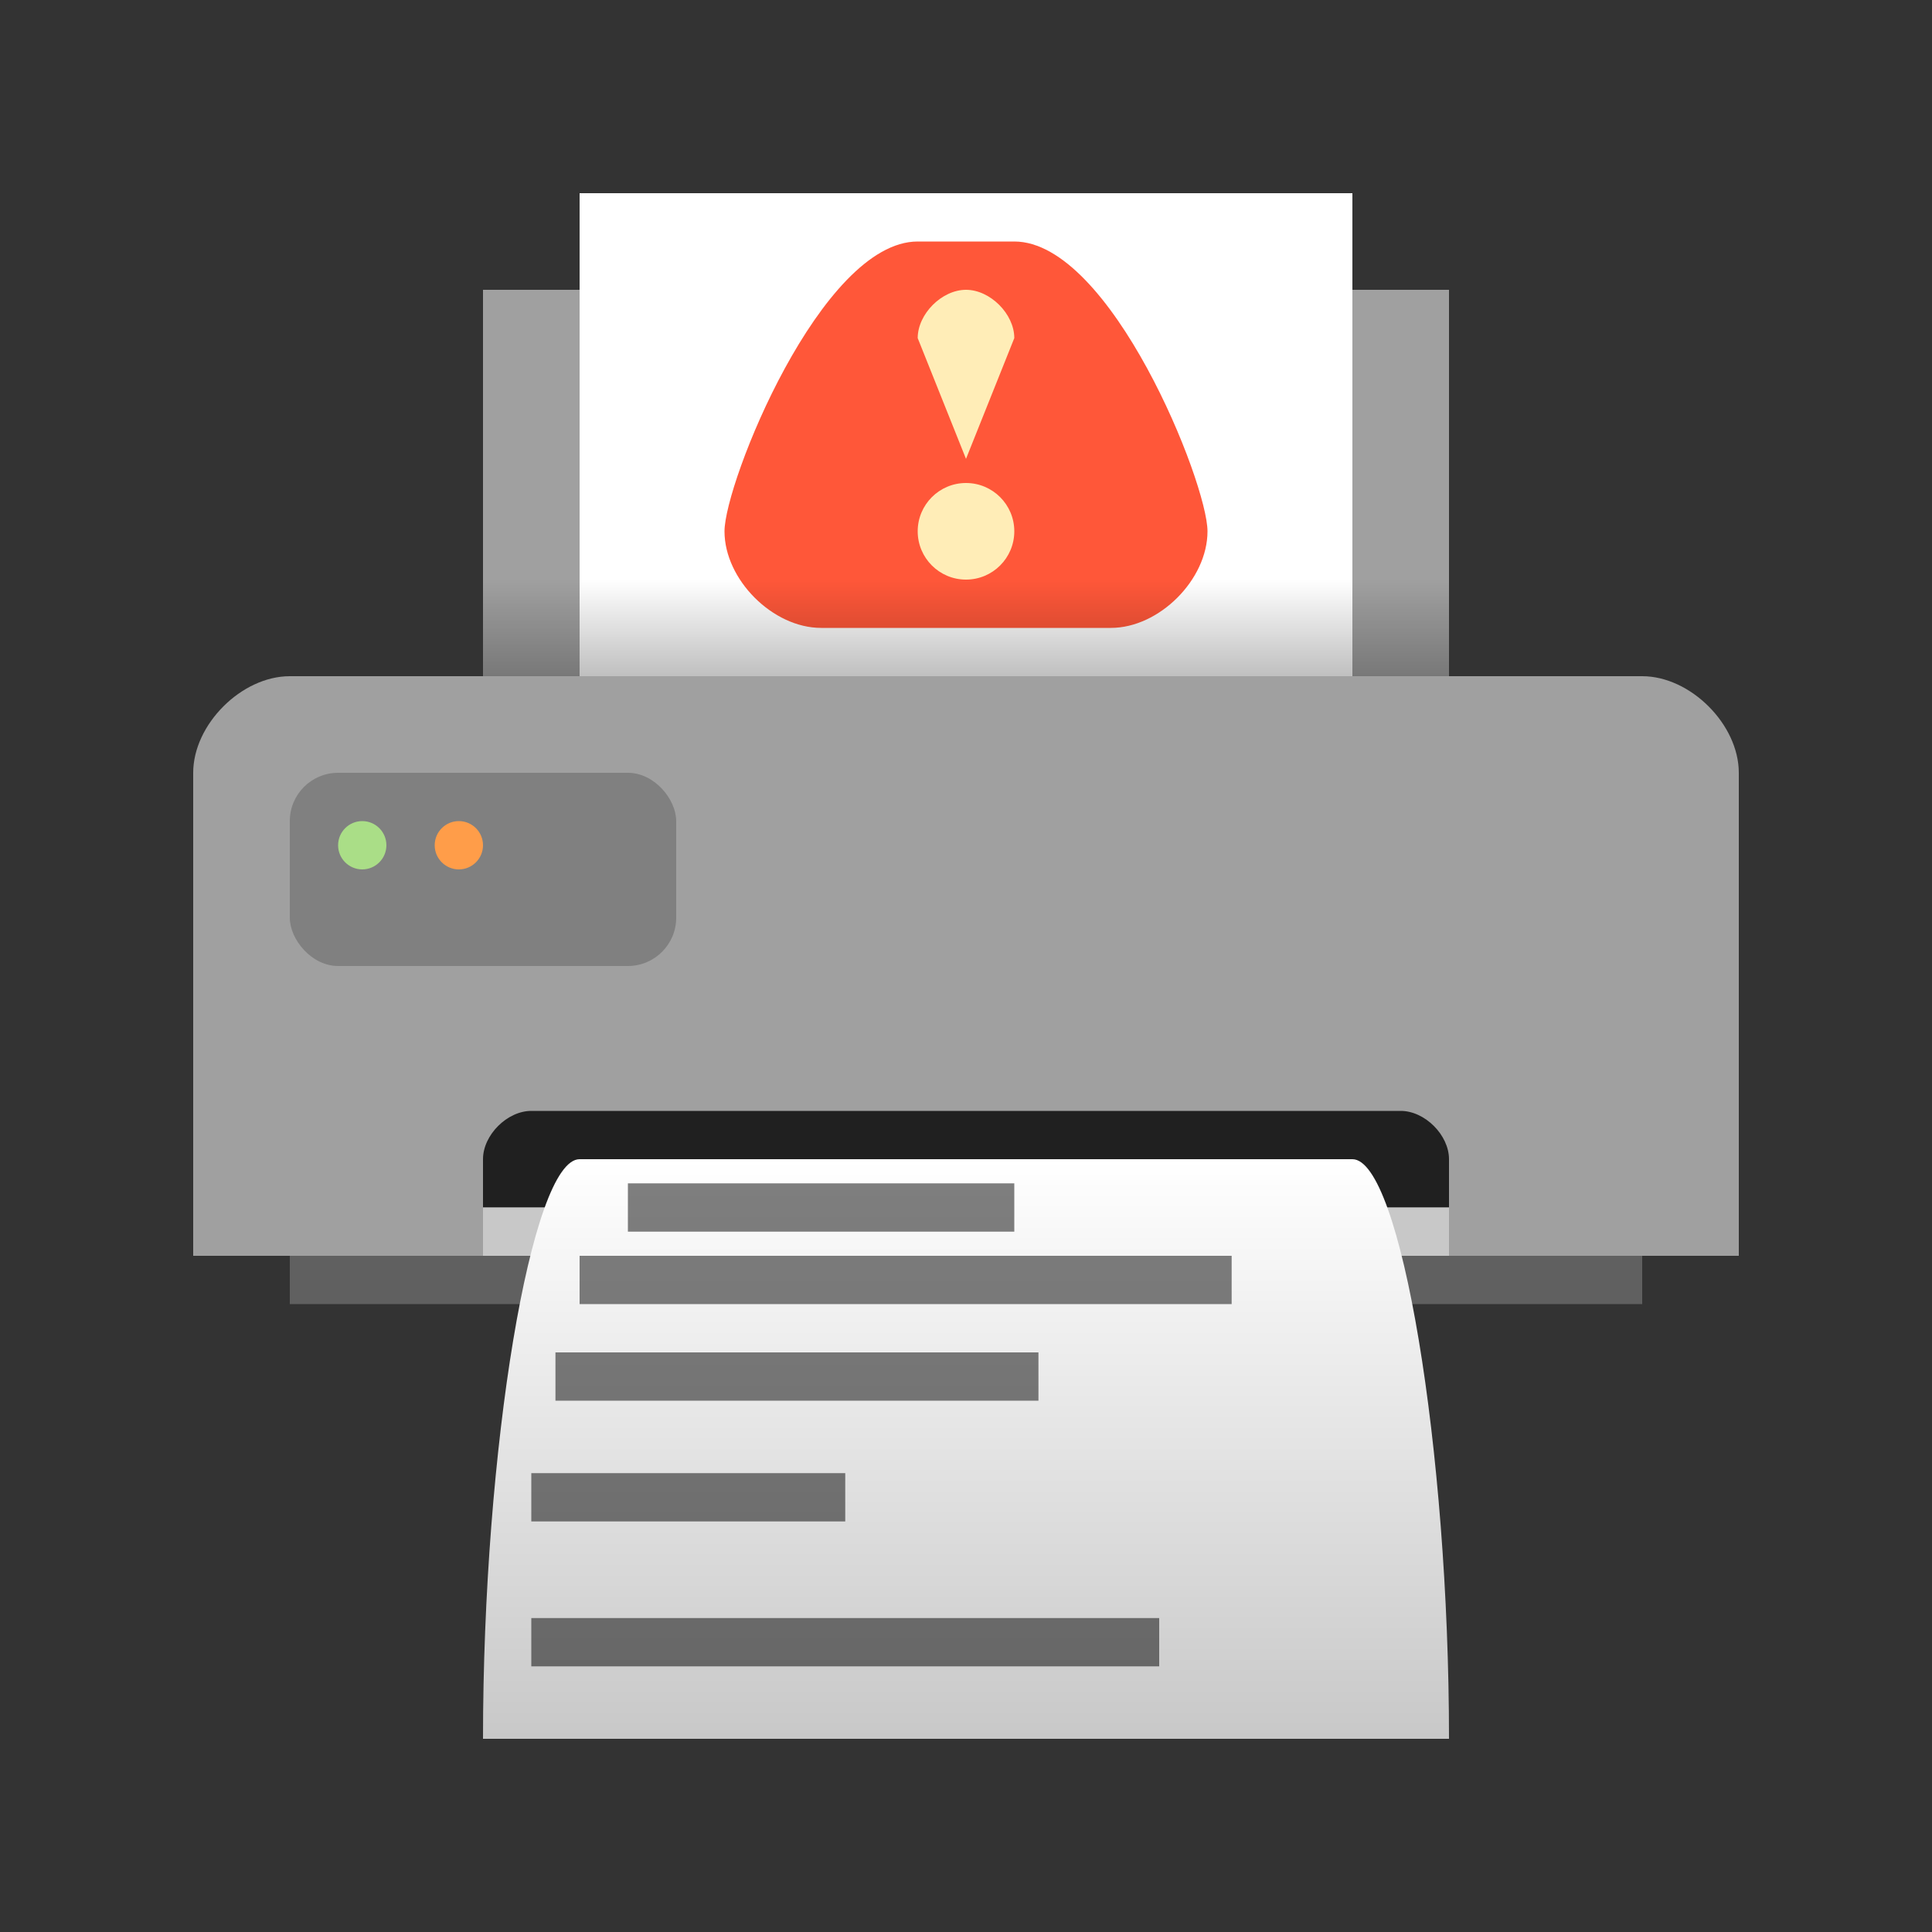 <?xml version="1.0" encoding="UTF-8" standalone="no"?>
<svg
   xmlns:dc="http://purl.org/dc/elements/1.1/"
   xmlns:cc="http://creativecommons.org/ns#"
   xmlns:rdf="http://www.w3.org/1999/02/22-rdf-syntax-ns#"
   xmlns:svg="http://www.w3.org/2000/svg"
   xmlns="http://www.w3.org/2000/svg"
   xmlns:xlink="http://www.w3.org/1999/xlink"
   xmlns:sodipodi="http://sodipodi.sourceforge.net/DTD/sodipodi-0.dtd"
   xmlns:inkscape="http://www.inkscape.org/namespaces/inkscape"
   version="1.1"
   id="svg2"
   width="80"
   height="80"
   viewBox="0 0 80 80"
   sodipodi:docname="printer-warning.svg"
   inkscape:version="1.0.1 (3bc2e813f5, 2020-09-07)"
   inkscape:export-filename="/home/raster/C/th-efl/th/img/ic/printer-warning-040.png"
   inkscape:export-xdpi="48"
   inkscape:export-ydpi="48">
  <rect x="0" y="0" width="80" height="80" fill="#333333" stroke="none"/>
  <defs
     id="defs6">
    <linearGradient
       inkscape:collect="always"
       id="linearGradient919">
      <stop
         style="stop-color:#ffffff;stop-opacity:1;"
         offset="0"
         id="stop915" />
      <stop
         style="stop-color:#c8c8c8;stop-opacity:1"
         offset="1"
         id="stop917" />
    </linearGradient>
    <linearGradient
       inkscape:collect="always"
       id="linearGradient887">
      <stop
         style="stop-color:#000000;stop-opacity:0.25"
         offset="0"
         id="stop883" />
      <stop
         style="stop-color:#000000;stop-opacity:0"
         offset="1"
         id="stop885" />
    </linearGradient>
    <mask
       maskUnits="userSpaceOnUse"
       id="mask947">
      <rect
         style="opacity:1;fill:#a0a0a0;fill-opacity:1;stroke-width:3.961;stroke-linecap:round;stroke-linejoin:round"
         id="rect949"
         width="60"
         height="40"
         x="10"
         y="5" />
    </mask>
    <mask
       id="mask3567"
       maskUnits="userSpaceOnUse">
      <path
         style="fill:#ffffff;fill-opacity:1;fill-rule:evenodd;stroke:none;stroke-width:1px;stroke-linecap:butt;stroke-linejoin:miter;stroke-opacity:1"
         d="M 40,10 C 19,10 20,17.832 20,30 20,42.168 19,70 40,70 61,70 60,42.168 60,30 60,17.832 61,10 40,10 Z"
         id="path3569"
         sodipodi:nodetypes="zzzzz" />
    </mask>
    <clipPath
       id="clipPath922"
       clipPathUnits="userSpaceOnUse">
      <path
         sodipodi:nodetypes="ccccccc"
         inkscape:connector-curvature="0"
         id="path924"
         d="m 1.323,295.413 h 7.938 v -6.085 c 0,-0.529 0,-0.529 -0.529,-0.529 H 1.852 c -0.529,0 -0.529,0 -0.529,0.529 z"
         style="fill:#ffffff;fill-opacity:1;fill-rule:evenodd;stroke:none;stroke-width:0.265px;stroke-linecap:butt;stroke-linejoin:miter;stroke-opacity:1" />
    </clipPath>
    <clipPath
       id="clipPath922-6"
       clipPathUnits="userSpaceOnUse">
      <path
         sodipodi:nodetypes="ccccccc"
         inkscape:connector-curvature="0"
         id="path924-7"
         d="m 1.323,295.413 h 7.938 v -6.085 c 0,-0.529 0,-0.529 -0.529,-0.529 H 1.852 c -0.529,0 -0.529,0 -0.529,0.529 z"
         style="fill:#ffffff;fill-opacity:1;fill-rule:evenodd;stroke:none;stroke-width:0.265px;stroke-linecap:butt;stroke-linejoin:miter;stroke-opacity:1" />
    </clipPath>
    <linearGradient
       inkscape:collect="always"
       xlink:href="#linearGradient887"
       id="linearGradient889"
       x1="40"
       y1="28"
       x2="40"
       y2="24"
       gradientUnits="userSpaceOnUse" />
    <linearGradient
       inkscape:collect="always"
       xlink:href="#linearGradient887"
       id="linearGradient889-3"
       x1="40"
       y1="28"
       x2="40"
       y2="24"
       gradientUnits="userSpaceOnUse"
       gradientTransform="matrix(0.8,0,0,1,8,0)" />
    <linearGradient
       inkscape:collect="always"
       xlink:href="#linearGradient919"
       id="linearGradient921"
       x1="40"
       y1="48"
       x2="40"
       y2="72"
       gradientUnits="userSpaceOnUse" />
  </defs>
  <sodipodi:namedview
     inkscape:document-rotation="0"
     pagecolor="#404040"
     bordercolor="#666666"
     borderopacity="1"
     objecttolerance="10"
     gridtolerance="10"
     guidetolerance="10"
     inkscape:pageopacity="0"
     inkscape:pageshadow="2"
     inkscape:window-width="1920"
     inkscape:window-height="1017"
     id="namedview4"
     showgrid="true"
     inkscape:zoom="10.45"
     inkscape:cx="40"
     inkscape:cy="39.760766"
     inkscape:window-x="0"
     inkscape:window-y="0"
     inkscape:window-maximized="1"
     inkscape:current-layer="g10"
     showguides="true"
     inkscape:snap-bbox="true"
     inkscape:bbox-nodes="true"
     inkscape:snap-others="false"
     inkscape:snap-nodes="true"
     inkscape:bbox-paths="true">
    <inkscape:grid
       type="xygrid"
       id="grid837"
       empspacing="4" />
  </sodipodi:namedview>
  <g
     inkscape:groupmode="layer"
     inkscape:label="Image"
     id="g10">
    <rect
       style="fill:#606060;fill-opacity:1;stroke:none;stroke-width:3.78"
       id="rect927"
       width="56"
       height="2"
       x="12"
       y="52" />
    <path
       style="fill:#a0a0a0;fill-opacity:1;fill-rule:evenodd;stroke:none;stroke-width:1px;stroke-linecap:butt;stroke-linejoin:miter;stroke-opacity:1"
       d="M 8,52 V 32 c 0,-2 2,-4 4,-4 h 56 c 2,0 4,2 4,4 v 20 z"
       id="path923"
       sodipodi:nodetypes="ccccccc" />
    <path
       style="fill:#202020;fill-opacity:1;fill-rule:evenodd;stroke:none;stroke-width:1px;stroke-linecap:butt;stroke-linejoin:miter;stroke-opacity:1"
       d="m 20,50 v -2 c 0,-1 1,-2 2,-2 h 36 c 1,0 2,1 2,2 v 2 z"
       id="path925"
       sodipodi:nodetypes="ccccccc" />
    <rect
       style="fill:#a0a0a0;fill-opacity:1;stroke-width:5.634"
       id="rect861"
       width="40"
       height="16"
       x="20"
       y="12" />
    <rect
       style="fill:url(#linearGradient889);fill-opacity:1;stroke:none;stroke-width:3.78"
       id="rect881"
       width="40"
       height="4"
       x="20"
       y="24" />
    <rect
       style="fill:#ffffff;fill-opacity:1;stroke-width:4.226"
       id="rect863"
       width="32"
       height="20"
       x="24"
       y="8" />
    <path
       style="fill:#ff5739;fill-opacity:1;fill-rule:evenodd;stroke:none;stroke-width:1px;stroke-linecap:butt;stroke-linejoin:miter;stroke-opacity:1"
       d="m 38,10 h 4 c 4,0 8,10 8,12 0,2 -2,4 -4,4 H 34 c -2,0 -4,-2 -4,-4 0,-2 4,-12 8,-12 z"
       id="path1694"
       sodipodi:nodetypes="ccccccc" />
    <rect
       style="fill:#c8c8c8;fill-opacity:1;stroke:none;stroke-width:3.45"
       id="rect935"
       width="40"
       height="2"
       x="20"
       y="50" />
    <path
       style="fill:url(#linearGradient921);fill-rule:evenodd;stroke:none;stroke-width:1px;stroke-linecap:butt;stroke-linejoin:miter;stroke-opacity:1;fill-opacity:1"
       d="m 24,48 c -2,0 -4,12 -4,24 H 60 C 60,60 58,48 56,48 Z"
       id="path865"
       sodipodi:nodetypes="ccccc" />
    <rect
       style="fill:#000000;fill-opacity:0.5;stroke:none;stroke-width:3.78"
       id="rect869"
       width="16"
       height="2"
       x="26"
       y="49" />
    <rect
       style="fill:#000000;fill-opacity:0.5;stroke:none;stroke-width:4.91"
       id="rect873"
       width="27"
       height="2"
       x="24"
       y="52" />
    <rect
       style="fill:#000000;fill-opacity:0.5;stroke:none;stroke-width:4.226"
       id="rect875"
       width="20"
       height="2"
       x="23"
       y="56" />
    <rect
       style="fill:#000000;fill-opacity:0.5;stroke:none;stroke-width:3.407"
       id="rect877"
       width="13"
       height="2"
       x="22"
       y="61" />
    <rect
       style="fill:#000000;fill-opacity:0.5;stroke:none;stroke-width:4.818"
       id="rect879"
       width="26"
       height="2"
       x="22"
       y="67" />
    <rect
       style="fill:url(#linearGradient889-3);fill-opacity:1;stroke:none;stroke-width:3.381"
       id="rect881-5"
       width="32"
       height="4"
       x="24"
       y="24" />
    <circle
       style="opacity:1;fill:#ffedb7;fill-opacity:1;stroke:none;stroke-width:2;stroke-linecap:round;stroke-linejoin:round"
       id="path1696"
       cx="40"
       cy="22"
       r="2" />
    <path
       style="fill:#ffedb7;fill-opacity:1;fill-rule:evenodd;stroke:none;stroke-width:1px;stroke-linecap:butt;stroke-linejoin:miter;stroke-opacity:1"
       d="m 40,19 -2,-5 c 0,-1 1,-2 2,-2 1,0 2,1 2,2 z"
       id="path1698"
       sodipodi:nodetypes="ccccc" />
    <rect
       style="fill:#808080;fill-opacity:1;stroke:none;stroke-width:3.78"
       id="rect929"
       width="16"
       height="8"
       x="12"
       y="32"
       ry="2" />
    <circle
       style="fill:#aade87;fill-opacity:1;stroke:none;stroke-width:3.78"
       id="path931"
       cx="15"
       cy="35"
       r="1" />
    <circle
       style="fill:#ff9d49;fill-opacity:1;stroke:none;stroke-width:3.78"
       id="circle933"
       cx="19"
       cy="35"
       r="1" />
  </g>
</svg>
